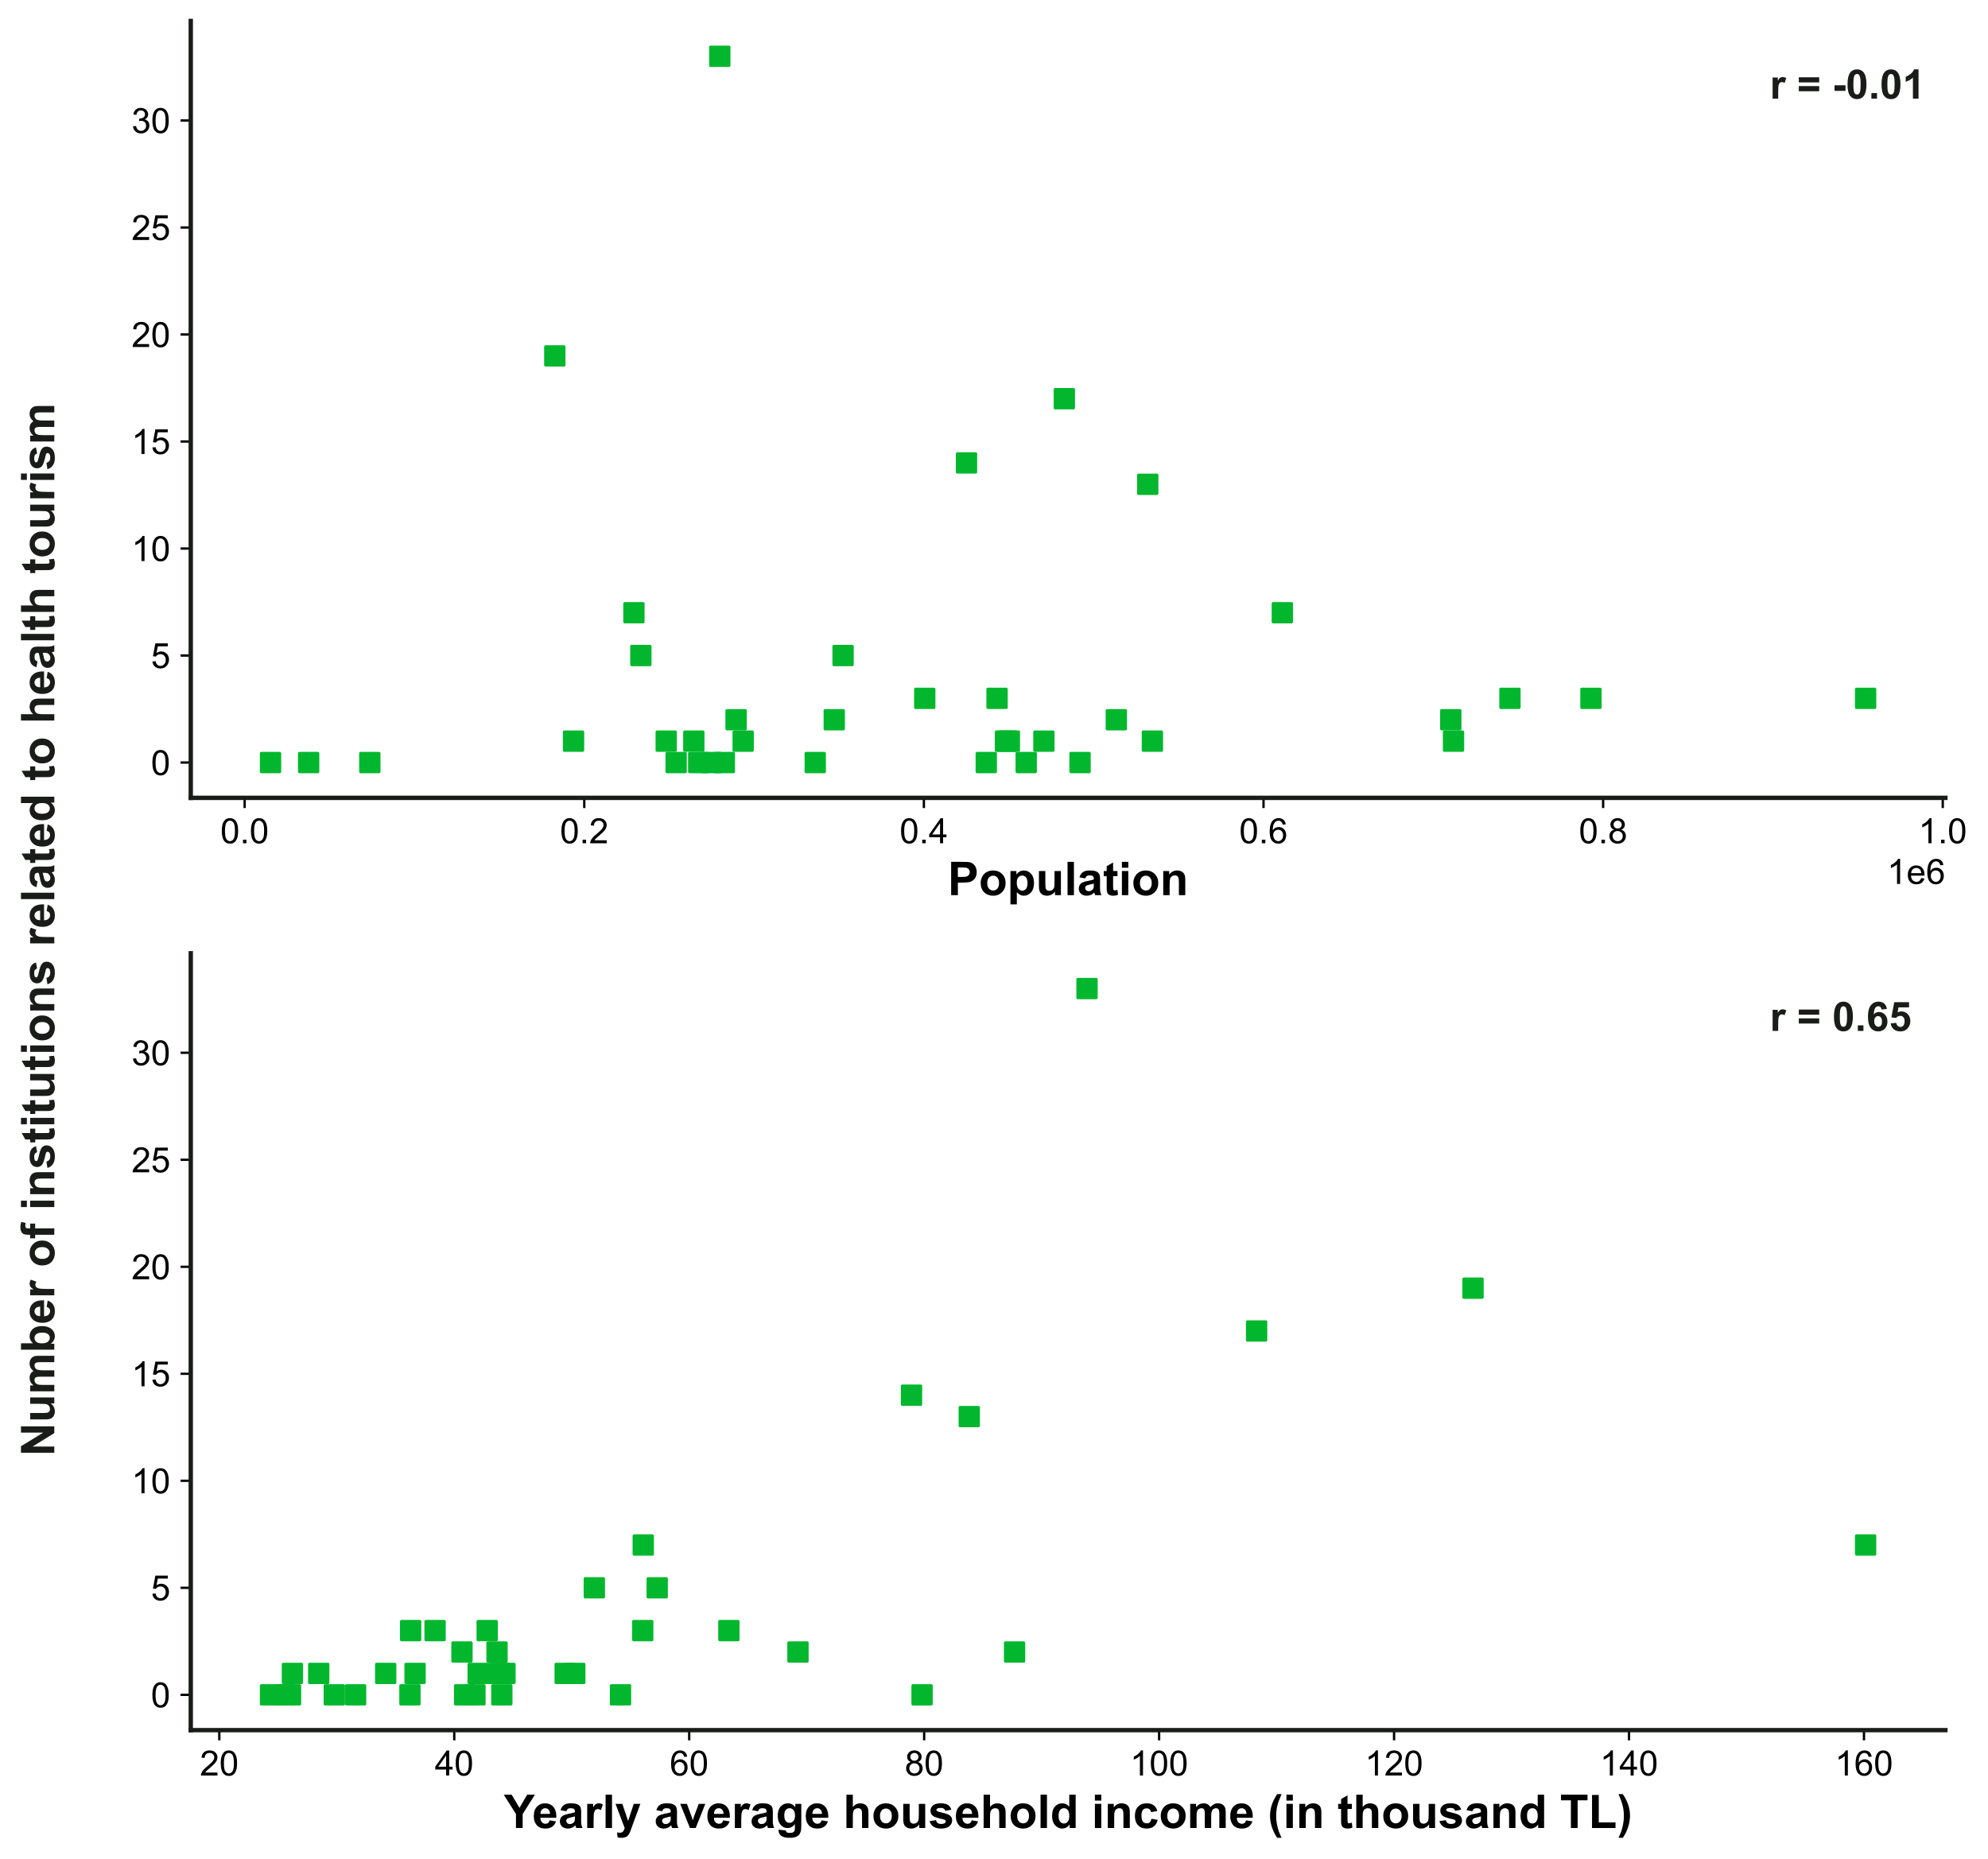 <?xml version="1.0" encoding="UTF-8" standalone="no"?>
<svg
   xmlns:dc="http://purl.org/dc/elements/1.1/"
   xmlns:cc="http://creativecommons.org/ns#"
   xmlns:rdf="http://www.w3.org/1999/02/22-rdf-syntax-ns#"
   xmlns:svg="http://www.w3.org/2000/svg"
   xmlns="http://www.w3.org/2000/svg"
   xmlns:xlink="http://www.w3.org/1999/xlink"
   xmlns:sodipodi="http://sodipodi.sourceforge.net/DTD/sodipodi-0.dtd"
   xmlns:inkscape="http://www.inkscape.org/namespaces/inkscape"
   inkscape:export-ydpi="300"
   inkscape:export-xdpi="300"
   inkscape:export-filename="F:\Documents\Study Documents\Extracurricular\Personal Projects\Data Analysis\Data Analysis_Istanbul Health Tourism\media\figures\processed\visualize_bivariate_analysis_htourism_center_count_at_district_level\scatterplot_eng.png"
   inkscape:version="1.0 (4035a4fb49, 2020-05-01)"
   sodipodi:docname="scatterplot_eng.svg"
   id="svg932"
   width="682.798pt"
   viewBox="0 0 682.798 638.477"
   version="1.1"
   height="638.477pt">
  <sodipodi:namedview
     inkscape:current-layer="figure_1"
     inkscape:window-maximized="1"
     inkscape:window-y="-11"
     inkscape:window-x="-11"
     inkscape:cy="419.40729"
     inkscape:cx="455.19885"
     inkscape:zoom="0.96087981"
     showgrid="false"
     id="namedview934"
     inkscape:window-height="986"
     inkscape:window-width="1920"
     inkscape:pageshadow="2"
     inkscape:pageopacity="0"
     guidetolerance="10"
     gridtolerance="10"
     objecttolerance="10"
     borderopacity="1"
     bordercolor="#666666"
     pagecolor="#ffffff" />
  <defs
     id="defs4">
    <style
       id="style2"
       type="text/css">
*{stroke-linecap:butt;stroke-linejoin:round;}
  </style>
  </defs>
  <g
     id="figure_1">
    <g
       id="patch_1">
      <path
         id="path6"
         style="fill:#ffffff;"
         d="M 0 638.477  L 682.798 638.477  L 682.798 0  L 0 0  z " />
    </g>
    <g
       id="axes_1">
      <g
         id="patch_2">
        <path
           id="path9"
           style="fill:#ffffff;"
           d="M 65.52 274.058  L 668.16 274.058  L 668.16 7.2  L 65.52 7.2  z " />
      </g>
      <g
         id="PathCollection_1">
        <defs
           id="defs13">
          <path
             style="stroke:#02b72e;"
             id="m8ccd9ed894"
             d="M -3.162 3.162  L 3.162 3.162  L 3.162 -3.162  L -3.162 -3.162  z " />
        </defs>
        <g
           id="g93"
           clip-path="url(#pe7998e055f)">
          <use
             id="use15"
             y="19.33"
             xlink:href="#m8ccd9ed894"
             x="247.224"
             style="fill:#02b72e;stroke:#02b72e;" />
          <use
             id="use17"
             y="261.928"
             xlink:href="#m8ccd9ed894"
             x="106.009"
             style="fill:#02b72e;stroke:#02b72e;" />
          <use
             id="use19"
             y="261.928"
             xlink:href="#m8ccd9ed894"
             x="92.913"
             style="fill:#02b72e;stroke:#02b72e;" />
          <use
             id="use21"
             y="261.928"
             xlink:href="#m8ccd9ed894"
             x="248.782"
             style="fill:#02b72e;stroke:#02b72e;" />
          <use
             id="use23"
             y="159.008"
             xlink:href="#m8ccd9ed894"
             x="331.954"
             style="fill:#02b72e;stroke:#02b72e;" />
          <use
             id="use25"
             y="261.928"
             xlink:href="#m8ccd9ed894"
             x="127.02"
             style="fill:#02b72e;stroke:#02b72e;" />
          <use
             id="use27"
             y="254.577"
             xlink:href="#m8ccd9ed894"
             x="345.828"
             style="fill:#02b72e;stroke:#02b72e;" />
          <use
             id="use29"
             y="261.928"
             xlink:href="#m8ccd9ed894"
             x="352.464"
             style="fill:#02b72e;stroke:#02b72e;" />
          <use
             id="use31"
             y="239.874"
             xlink:href="#m8ccd9ed894"
             x="518.607"
             style="fill:#02b72e;stroke:#02b72e;" />
          <use
             id="use33"
             y="210.468"
             xlink:href="#m8ccd9ed894"
             x="440.427"
             style="fill:#02b72e;stroke:#02b72e;" />
          <use
             id="use35"
             y="210.468"
             xlink:href="#m8ccd9ed894"
             x="217.725"
             style="fill:#02b72e;stroke:#02b72e;" />
          <use
             id="use37"
             y="261.928"
             xlink:href="#m8ccd9ed894"
             x="244.26"
             style="fill:#02b72e;stroke:#02b72e;" />
          <use
             id="use39"
             y="122.25"
             xlink:href="#m8ccd9ed894"
             x="190.552"
             style="fill:#02b72e;stroke:#02b72e;" />
          <use
             id="use41"
             y="254.577"
             xlink:href="#m8ccd9ed894"
             x="228.819"
             style="fill:#02b72e;stroke:#02b72e;" />
          <use
             id="use43"
             y="225.171"
             xlink:href="#m8ccd9ed894"
             x="289.564"
             style="fill:#02b72e;stroke:#02b72e;" />
          <use
             id="use45"
             y="225.171"
             xlink:href="#m8ccd9ed894"
             x="220.107"
             style="fill:#02b72e;stroke:#02b72e;" />
          <use
             id="use47"
             y="261.928"
             xlink:href="#m8ccd9ed894"
             x="232.227"
             style="fill:#02b72e;stroke:#02b72e;" />
          <use
             id="use49"
             y="254.577"
             xlink:href="#m8ccd9ed894"
             x="238.295"
             style="fill:#02b72e;stroke:#02b72e;" />
          <use
             id="use51"
             y="254.577"
             xlink:href="#m8ccd9ed894"
             x="346.681"
             style="fill:#02b72e;stroke:#02b72e;" />
          <use
             id="use53"
             y="239.874"
             xlink:href="#m8ccd9ed894"
             x="640.767"
             style="fill:#02b72e;stroke:#02b72e;" />
          <use
             id="use55"
             y="239.874"
             xlink:href="#m8ccd9ed894"
             x="317.617"
             style="fill:#02b72e;stroke:#02b72e;" />
          <use
             id="use57"
             y="239.874"
             xlink:href="#m8ccd9ed894"
             x="342.45"
             style="fill:#02b72e;stroke:#02b72e;" />
          <use
             id="use59"
             y="261.928"
             xlink:href="#m8ccd9ed894"
             x="370.954"
             style="fill:#02b72e;stroke:#02b72e;" />
          <use
             id="use61"
             y="247.225"
             xlink:href="#m8ccd9ed894"
             x="252.819"
             style="fill:#02b72e;stroke:#02b72e;" />
          <use
             id="use63"
             y="254.577"
             xlink:href="#m8ccd9ed894"
             x="345.328"
             style="fill:#02b72e;stroke:#02b72e;" />
          <use
             id="use65"
             y="136.953"
             xlink:href="#m8ccd9ed894"
             x="365.56"
             style="fill:#02b72e;stroke:#02b72e;" />
          <use
             id="use67"
             y="254.577"
             xlink:href="#m8ccd9ed894"
             x="358.539"
             style="fill:#02b72e;stroke:#02b72e;" />
          <use
             id="use69"
             y="239.874"
             xlink:href="#m8ccd9ed894"
             x="546.425"
             style="fill:#02b72e;stroke:#02b72e;" />
          <use
             id="use71"
             y="247.225"
             xlink:href="#m8ccd9ed894"
             x="383.408"
             style="fill:#02b72e;stroke:#02b72e;" />
          <use
             id="use73"
             y="247.225"
             xlink:href="#m8ccd9ed894"
             x="498.284"
             style="fill:#02b72e;stroke:#02b72e;" />
          <use
             id="use75"
             y="254.577"
             xlink:href="#m8ccd9ed894"
             x="499.225"
             style="fill:#02b72e;stroke:#02b72e;" />
          <use
             id="use77"
             y="254.577"
             xlink:href="#m8ccd9ed894"
             x="196.986"
             style="fill:#02b72e;stroke:#02b72e;" />
          <use
             id="use79"
             y="261.928"
             xlink:href="#m8ccd9ed894"
             x="338.742"
             style="fill:#02b72e;stroke:#02b72e;" />
          <use
             id="use81"
             y="247.225"
             xlink:href="#m8ccd9ed894"
             x="286.532"
             style="fill:#02b72e;stroke:#02b72e;" />
          <use
             id="use83"
             y="166.359"
             xlink:href="#m8ccd9ed894"
             x="394.203"
             style="fill:#02b72e;stroke:#02b72e;" />
          <use
             id="use85"
             y="261.928"
             xlink:href="#m8ccd9ed894"
             x="280.004"
             style="fill:#02b72e;stroke:#02b72e;" />
          <use
             id="use87"
             y="254.577"
             xlink:href="#m8ccd9ed894"
             x="395.801"
             style="fill:#02b72e;stroke:#02b72e;" />
          <use
             id="use89"
             y="261.928"
             xlink:href="#m8ccd9ed894"
             x="239.982"
             style="fill:#02b72e;stroke:#02b72e;" />
          <use
             id="use91"
             y="254.577"
             xlink:href="#m8ccd9ed894"
             x="255.247"
             style="fill:#02b72e;stroke:#02b72e;" />
        </g>
      </g>
      <g
         id="matplotlib.axis_1">
        <g
           id="xtick_1">
          <g
             id="line2d_1">
            <defs
               id="defs97">
              <path
                 style="stroke:#000000;stroke-width:0.8;"
                 id="m23c893f490"
                 d="M 0 0  L 0 3.5  " />
            </defs>
            <g
               id="g101">
              <use
                 id="use99"
                 y="274.058"
                 xlink:href="#m23c893f490"
                 x="84.025"
                 style="stroke:#000000;stroke-width:0.8;" />
            </g>
          </g>
          <g
             id="text_1">
            <!-- 0.0 -->
            <defs
               id="defs106">
              <path
                 id="ArialMT-48"
                 d="M 4.156 35.297  Q 4.156 48 6.766 55.734  Q 9.375 63.484 14.516 67.672  Q 19.672 71.875 27.484 71.875  Q 33.25 71.875 37.594 69.547  Q 41.938 67.234 44.766 62.859  Q 47.609 58.5 49.219 52.219  Q 50.828 45.953 50.828 35.297  Q 50.828 22.703 48.234 14.969  Q 45.656 7.234 40.5 3  Q 35.359 -1.219 27.484 -1.219  Q 17.141 -1.219 11.234 6.203  Q 4.156 15.141 4.156 35.297  z M 13.188 35.297  Q 13.188 17.672 17.312 11.828  Q 21.438 6 27.484 6  Q 33.547 6 37.672 11.859  Q 41.797 17.719 41.797 35.297  Q 41.797 52.984 37.672 58.781  Q 33.547 64.594 27.391 64.594  Q 21.344 64.594 17.719 59.469  Q 13.188 52.938 13.188 35.297  z " />
              <path
                 id="ArialMT-46"
                 d="M 9.078 0  L 9.078 10.016  L 19.094 10.016  L 19.094 0  z " />
            </defs>
            <g
               id="g114"
               transform="translate(75.685 289.648)scale(0.12 -0.12)">
              <use
                 id="use108"
                 xlink:href="#ArialMT-48" />
              <use
                 id="use110"
                 xlink:href="#ArialMT-46"
                 x="55.615" />
              <use
                 id="use112"
                 xlink:href="#ArialMT-48"
                 x="83.398" />
            </g>
          </g>
        </g>
        <g
           id="xtick_2">
          <g
             id="line2d_2">
            <g
               id="g120">
              <use
                 id="use118"
                 y="274.058"
                 xlink:href="#m23c893f490"
                 x="200.672"
                 style="stroke:#000000;stroke-width:0.8;" />
            </g>
          </g>
          <g
             id="text_2">
            <!-- 0.2 -->
            <defs
               id="defs124">
              <path
                 id="ArialMT-50"
                 d="M 50.344 8.453  L 50.344 0  L 3.031 0  Q 2.938 3.172 4.047 6.109  Q 5.859 10.938 9.828 15.625  Q 13.812 20.312 21.344 26.469  Q 33.016 36.031 37.109 41.625  Q 41.219 47.219 41.219 52.203  Q 41.219 57.422 37.469 61  Q 33.734 64.594 27.734 64.594  Q 21.391 64.594 17.578 60.781  Q 13.766 56.984 13.719 50.25  L 4.688 51.172  Q 5.609 61.281 11.656 66.578  Q 17.719 71.875 27.938 71.875  Q 38.234 71.875 44.234 66.156  Q 50.25 60.453 50.25 52  Q 50.25 47.703 48.484 43.547  Q 46.734 39.406 42.656 34.812  Q 38.578 30.219 29.109 22.219  Q 21.188 15.578 18.938 13.203  Q 16.703 10.844 15.234 8.453  z " />
            </defs>
            <g
               id="g132"
               transform="translate(192.332 289.648)scale(0.12 -0.12)">
              <use
                 id="use126"
                 xlink:href="#ArialMT-48" />
              <use
                 id="use128"
                 xlink:href="#ArialMT-46"
                 x="55.615" />
              <use
                 id="use130"
                 xlink:href="#ArialMT-50"
                 x="83.398" />
            </g>
          </g>
        </g>
        <g
           id="xtick_3">
          <g
             id="line2d_3">
            <g
               id="g138">
              <use
                 id="use136"
                 y="274.058"
                 xlink:href="#m23c893f490"
                 x="317.319"
                 style="stroke:#000000;stroke-width:0.8;" />
            </g>
          </g>
          <g
             id="text_3">
            <!-- 0.4 -->
            <defs
               id="defs142">
              <path
                 id="ArialMT-52"
                 d="M 32.328 0  L 32.328 17.141  L 1.266 17.141  L 1.266 25.203  L 33.938 71.578  L 41.109 71.578  L 41.109 25.203  L 50.781 25.203  L 50.781 17.141  L 41.109 17.141  L 41.109 0  z M 32.328 25.203  L 32.328 57.469  L 9.906 25.203  z " />
            </defs>
            <g
               id="g150"
               transform="translate(308.979 289.648)scale(0.12 -0.12)">
              <use
                 id="use144"
                 xlink:href="#ArialMT-48" />
              <use
                 id="use146"
                 xlink:href="#ArialMT-46"
                 x="55.615" />
              <use
                 id="use148"
                 xlink:href="#ArialMT-52"
                 x="83.398" />
            </g>
          </g>
        </g>
        <g
           id="xtick_4">
          <g
             id="line2d_4">
            <g
               id="g156">
              <use
                 id="use154"
                 y="274.058"
                 xlink:href="#m23c893f490"
                 x="433.965"
                 style="stroke:#000000;stroke-width:0.8;" />
            </g>
          </g>
          <g
             id="text_4">
            <!-- 0.6 -->
            <defs
               id="defs160">
              <path
                 id="ArialMT-54"
                 d="M 49.75 54.047  L 41.016 53.375  Q 39.844 58.547 37.703 60.891  Q 34.125 64.656 28.906 64.656  Q 24.703 64.656 21.531 62.312  Q 17.391 59.281 14.984 53.469  Q 12.594 47.656 12.5 36.922  Q 15.672 41.75 20.266 44.094  Q 24.859 46.438 29.891 46.438  Q 38.672 46.438 44.844 39.969  Q 51.031 33.5 51.031 23.25  Q 51.031 16.5 48.125 10.719  Q 45.219 4.938 40.141 1.859  Q 35.062 -1.219 28.609 -1.219  Q 17.625 -1.219 10.688 6.859  Q 3.766 14.938 3.766 33.5  Q 3.766 54.25 11.422 63.672  Q 18.109 71.875 29.438 71.875  Q 37.891 71.875 43.281 67.141  Q 48.688 62.406 49.75 54.047  z M 13.875 23.188  Q 13.875 18.656 15.797 14.5  Q 17.719 10.359 21.188 8.172  Q 24.656 6 28.469 6  Q 34.031 6 38.031 10.484  Q 42.047 14.984 42.047 22.703  Q 42.047 30.125 38.078 34.391  Q 34.125 38.672 28.125 38.672  Q 22.172 38.672 18.016 34.391  Q 13.875 30.125 13.875 23.188  z " />
            </defs>
            <g
               id="g168"
               transform="translate(425.625 289.648)scale(0.12 -0.12)">
              <use
                 id="use162"
                 xlink:href="#ArialMT-48" />
              <use
                 id="use164"
                 xlink:href="#ArialMT-46"
                 x="55.615" />
              <use
                 id="use166"
                 xlink:href="#ArialMT-54"
                 x="83.398" />
            </g>
          </g>
        </g>
        <g
           id="xtick_5">
          <g
             id="line2d_5">
            <g
               id="g174">
              <use
                 id="use172"
                 y="274.058"
                 xlink:href="#m23c893f490"
                 x="550.612"
                 style="stroke:#000000;stroke-width:0.8;" />
            </g>
          </g>
          <g
             id="text_5">
            <!-- 0.8 -->
            <defs
               id="defs178">
              <path
                 id="ArialMT-56"
                 d="M 17.672 38.812  Q 12.203 40.828 9.562 44.531  Q 6.938 48.25 6.938 53.422  Q 6.938 61.234 12.547 66.547  Q 18.172 71.875 27.484 71.875  Q 36.859 71.875 42.578 66.422  Q 48.297 60.984 48.297 53.172  Q 48.297 48.188 45.672 44.5  Q 43.062 40.828 37.75 38.812  Q 44.344 36.672 47.781 31.875  Q 51.219 27.094 51.219 20.453  Q 51.219 11.281 44.719 5.031  Q 38.234 -1.219 27.641 -1.219  Q 17.047 -1.219 10.547 5.047  Q 4.047 11.328 4.047 20.703  Q 4.047 27.688 7.594 32.391  Q 11.141 37.109 17.672 38.812  z M 15.922 53.719  Q 15.922 48.641 19.188 45.406  Q 22.469 42.188 27.688 42.188  Q 32.766 42.188 36.016 45.375  Q 39.266 48.578 39.266 53.219  Q 39.266 58.062 35.906 61.359  Q 32.562 64.656 27.594 64.656  Q 22.562 64.656 19.234 61.422  Q 15.922 58.203 15.922 53.719  z M 13.094 20.656  Q 13.094 16.891 14.875 13.375  Q 16.656 9.859 20.172 7.922  Q 23.688 6 27.734 6  Q 34.031 6 38.125 10.047  Q 42.234 14.109 42.234 20.359  Q 42.234 26.703 38.016 30.859  Q 33.797 35.016 27.438 35.016  Q 21.234 35.016 17.156 30.906  Q 13.094 26.812 13.094 20.656  z " />
            </defs>
            <g
               id="g186"
               transform="translate(542.272 289.648)scale(0.12 -0.12)">
              <use
                 id="use180"
                 xlink:href="#ArialMT-48" />
              <use
                 id="use182"
                 xlink:href="#ArialMT-46"
                 x="55.615" />
              <use
                 id="use184"
                 xlink:href="#ArialMT-56"
                 x="83.398" />
            </g>
          </g>
        </g>
        <g
           id="xtick_6">
          <g
             id="line2d_6">
            <g
               id="g192">
              <use
                 id="use190"
                 y="274.058"
                 xlink:href="#m23c893f490"
                 x="667.258"
                 style="stroke:#000000;stroke-width:0.8;" />
            </g>
          </g>
          <g
             id="text_6">
            <!-- 1.0 -->
            <defs
               id="defs196">
              <path
                 id="ArialMT-49"
                 d="M 37.25 0  L 28.469 0  L 28.469 56  Q 25.297 52.984 20.141 49.953  Q 14.984 46.922 10.891 45.406  L 10.891 53.906  Q 18.266 57.375 23.781 62.297  Q 29.297 67.234 31.594 71.875  L 37.25 71.875  z " />
            </defs>
            <g
               id="g204"
               transform="translate(658.918 289.648)scale(0.12 -0.12)">
              <use
                 id="use198"
                 xlink:href="#ArialMT-49" />
              <use
                 id="use200"
                 xlink:href="#ArialMT-46"
                 x="55.615" />
              <use
                 id="use202"
                 xlink:href="#ArialMT-48"
                 x="83.398" />
            </g>
          </g>
        </g>
        <g
           id="text_7">
          <!-- Population -->
          <defs
             id="defs217">
            <path
               id="Arial-BoldMT-80"
               d="M 7.281 0  L 7.281 71.578  L 30.469 71.578  Q 43.656 71.578 47.656 70.516  Q 53.812 68.891 57.953 63.5  Q 62.109 58.109 62.109 49.562  Q 62.109 42.969 59.719 38.469  Q 57.328 33.984 53.641 31.422  Q 49.953 28.859 46.141 28.031  Q 40.969 27 31.156 27  L 21.734 27  L 21.734 0  z M 21.734 59.469  L 21.734 39.156  L 29.641 39.156  Q 38.188 39.156 41.062 40.281  Q 43.953 41.406 45.578 43.797  Q 47.219 46.188 47.219 49.359  Q 47.219 53.266 44.922 55.797  Q 42.625 58.344 39.109 58.984  Q 36.531 59.469 28.719 59.469  z " />
            <path
               id="Arial-BoldMT-111"
               d="M 4 26.656  Q 4 33.5 7.375 39.891  Q 10.75 46.297 16.922 49.656  Q 23.094 53.031 30.719 53.031  Q 42.484 53.031 50 45.391  Q 57.516 37.75 57.516 26.078  Q 57.516 14.312 49.922 6.562  Q 42.328 -1.172 30.812 -1.172  Q 23.688 -1.172 17.219 2.047  Q 10.75 5.281 7.375 11.5  Q 4 17.719 4 26.656  z M 18.062 25.922  Q 18.062 18.219 21.719 14.109  Q 25.391 10.016 30.766 10.016  Q 36.141 10.016 39.766 14.109  Q 43.406 18.219 43.406 26.031  Q 43.406 33.641 39.766 37.734  Q 36.141 41.844 30.766 41.844  Q 25.391 41.844 21.719 37.734  Q 18.062 33.641 18.062 25.922  z " />
            <path
               id="Arial-BoldMT-112"
               d="M 6.781 51.859  L 19.578 51.859  L 19.578 44.234  Q 22.078 48.141 26.312 50.578  Q 30.562 53.031 35.75 53.031  Q 44.781 53.031 51.078 45.953  Q 57.375 38.875 57.375 26.219  Q 57.375 13.234 51.016 6.031  Q 44.672 -1.172 35.641 -1.172  Q 31.344 -1.172 27.844 0.531  Q 24.359 2.25 20.516 6.391  L 20.516 -19.734  L 6.781 -19.734  z M 20.359 26.812  Q 20.359 18.062 23.828 13.891  Q 27.297 9.719 32.281 9.719  Q 37.062 9.719 40.234 13.547  Q 43.406 17.391 43.406 26.125  Q 43.406 34.281 40.125 38.234  Q 36.859 42.188 32.031 42.188  Q 27 42.188 23.672 38.297  Q 20.359 34.422 20.359 26.812  z " />
            <path
               id="Arial-BoldMT-117"
               d="M 41.312 0  L 41.312 7.766  Q 38.484 3.609 33.859 1.219  Q 29.25 -1.172 24.125 -1.172  Q 18.891 -1.172 14.734 1.125  Q 10.594 3.422 8.734 7.562  Q 6.891 11.719 6.891 19.047  L 6.891 51.859  L 20.609 51.859  L 20.609 28.031  Q 20.609 17.094 21.359 14.625  Q 22.125 12.156 24.125 10.719  Q 26.125 9.281 29.203 9.281  Q 32.719 9.281 35.5 11.203  Q 38.281 13.141 39.297 15.984  Q 40.328 18.844 40.328 29.984  L 40.328 51.859  L 54.047 51.859  L 54.047 0  z " />
            <path
               id="Arial-BoldMT-108"
               d="M 7.172 0  L 7.172 71.578  L 20.906 71.578  L 20.906 0  z " />
            <path
               id="Arial-BoldMT-97"
               d="M 17.438 36.031  L 4.984 38.281  Q 7.078 45.797 12.203 49.406  Q 17.328 53.031 27.438 53.031  Q 36.625 53.031 41.109 50.859  Q 45.609 48.688 47.438 45.344  Q 49.266 42 49.266 33.062  L 49.125 17.047  Q 49.125 10.203 49.781 6.953  Q 50.438 3.719 52.25 0  L 38.672 0  Q 38.141 1.375 37.359 4.047  Q 37.016 5.281 36.859 5.672  Q 33.344 2.25 29.344 0.531  Q 25.344 -1.172 20.797 -1.172  Q 12.797 -1.172 8.172 3.172  Q 3.562 7.516 3.562 14.156  Q 3.562 18.562 5.656 22  Q 7.766 25.438 11.547 27.266  Q 15.328 29.109 22.469 30.469  Q 32.078 32.281 35.797 33.844  L 35.797 35.203  Q 35.797 39.156 33.844 40.844  Q 31.891 42.531 26.469 42.531  Q 22.797 42.531 20.75 41.094  Q 18.703 39.656 17.438 36.031  z M 35.797 24.906  Q 33.156 24.031 27.438 22.797  Q 21.734 21.578 19.969 20.406  Q 17.281 18.5 17.281 15.578  Q 17.281 12.703 19.422 10.594  Q 21.578 8.5 24.906 8.5  Q 28.609 8.5 31.984 10.938  Q 34.469 12.797 35.25 15.484  Q 35.797 17.234 35.797 22.172  z " />
            <path
               id="Arial-BoldMT-116"
               d="M 30.953 51.859  L 30.953 40.922  L 21.578 40.922  L 21.578 20.016  Q 21.578 13.672 21.844 12.625  Q 22.125 11.578 23.078 10.891  Q 24.031 10.203 25.391 10.203  Q 27.297 10.203 30.906 11.531  L 32.078 0.875  Q 27.297 -1.172 21.234 -1.172  Q 17.531 -1.172 14.547 0.062  Q 11.578 1.312 10.188 3.297  Q 8.797 5.281 8.25 8.641  Q 7.812 11.031 7.812 18.312  L 7.812 40.922  L 1.516 40.922  L 1.516 51.859  L 7.812 51.859  L 7.812 62.156  L 21.578 70.172  L 21.578 51.859  z " />
            <path
               id="Arial-BoldMT-105"
               d="M 7.172 58.891  L 7.172 71.578  L 20.906 71.578  L 20.906 58.891  z M 7.172 0  L 7.172 51.859  L 20.906 51.859  L 20.906 0  z " />
            <path
               id="Arial-BoldMT-110"
               d="M 54.344 0  L 40.625 0  L 40.625 26.469  Q 40.625 34.859 39.75 37.328  Q 38.875 39.797 36.891 41.156  Q 34.906 42.531 32.125 42.531  Q 28.562 42.531 25.734 40.578  Q 22.906 38.625 21.844 35.391  Q 20.797 32.172 20.797 23.484  L 20.797 0  L 7.078 0  L 7.078 51.859  L 19.828 51.859  L 19.828 44.234  Q 26.609 53.031 36.922 53.031  Q 41.453 53.031 45.203 51.391  Q 48.969 49.75 50.891 47.203  Q 52.828 44.672 53.578 41.453  Q 54.344 38.234 54.344 32.234  z " />
          </defs>
          <g
             id="g239"
             transform="translate(325.515 307.485)scale(0.16 -0.16)">
            <use
               id="use219"
               xlink:href="#Arial-BoldMT-80" />
            <use
               id="use221"
               xlink:href="#Arial-BoldMT-111"
               x="66.699" />
            <use
               id="use223"
               xlink:href="#Arial-BoldMT-112"
               x="127.783" />
            <use
               id="use225"
               xlink:href="#Arial-BoldMT-117"
               x="188.867" />
            <use
               id="use227"
               xlink:href="#Arial-BoldMT-108"
               x="249.951" />
            <use
               id="use229"
               xlink:href="#Arial-BoldMT-97"
               x="277.734" />
            <use
               id="use231"
               xlink:href="#Arial-BoldMT-116"
               x="333.35" />
            <use
               id="use233"
               xlink:href="#Arial-BoldMT-105"
               x="366.65" />
            <use
               id="use235"
               xlink:href="#Arial-BoldMT-111"
               x="394.434" />
            <use
               id="use237"
               xlink:href="#Arial-BoldMT-110"
               x="455.518" />
          </g>
        </g>
        <g
           id="text_8">
          <!-- 1e6 -->
          <defs
             id="defs243">
            <path
               id="ArialMT-101"
               d="M 42.094 16.703  L 51.172 15.578  Q 49.031 7.625 43.219 3.219  Q 37.406 -1.172 28.375 -1.172  Q 17 -1.172 10.328 5.828  Q 3.656 12.844 3.656 25.484  Q 3.656 38.578 10.391 45.797  Q 17.141 53.031 27.875 53.031  Q 38.281 53.031 44.875 45.953  Q 51.469 38.875 51.469 26.031  Q 51.469 25.25 51.422 23.688  L 12.75 23.688  Q 13.234 15.141 17.578 10.594  Q 21.922 6.062 28.422 6.062  Q 33.25 6.062 36.672 8.594  Q 40.094 11.141 42.094 16.703  z M 13.234 30.906  L 42.188 30.906  Q 41.609 37.453 38.875 40.719  Q 34.672 45.797 27.984 45.797  Q 21.922 45.797 17.797 41.75  Q 13.672 37.703 13.234 30.906  z " />
          </defs>
          <g
             id="g251"
             transform="translate(648.141 303.622)scale(0.12 -0.12)">
            <use
               id="use245"
               xlink:href="#ArialMT-49" />
            <use
               id="use247"
               xlink:href="#ArialMT-101"
               x="55.615" />
            <use
               id="use249"
               xlink:href="#ArialMT-54"
               x="111.23" />
          </g>
        </g>
      </g>
      <g
         id="matplotlib.axis_2">
        <g
           id="ytick_1">
          <g
             id="line2d_7">
            <defs
               id="defs256">
              <path
                 style="stroke:#000000;stroke-width:0.8;"
                 id="me2d3e6d5b6"
                 d="M 0 0  L -3.5 0  " />
            </defs>
            <g
               id="g260">
              <use
                 id="use258"
                 y="261.928"
                 xlink:href="#me2d3e6d5b6"
                 x="65.52"
                 style="stroke:#000000;stroke-width:0.8;" />
            </g>
          </g>
          <g
             id="text_9">
            <!-- 0 -->
            <g
               id="g265"
               transform="translate(51.847 266.223)scale(0.12 -0.12)">
              <use
                 id="use263"
                 xlink:href="#ArialMT-48" />
            </g>
          </g>
        </g>
        <g
           id="ytick_2">
          <g
             id="line2d_8">
            <g
               id="g271">
              <use
                 id="use269"
                 y="225.171"
                 xlink:href="#me2d3e6d5b6"
                 x="65.52"
                 style="stroke:#000000;stroke-width:0.8;" />
            </g>
          </g>
          <g
             id="text_10">
            <!-- 5 -->
            <defs
               id="defs275">
              <path
                 id="ArialMT-53"
                 d="M 4.156 18.75  L 13.375 19.531  Q 14.406 12.797 18.141 9.391  Q 21.875 6 27.156 6  Q 33.5 6 37.891 10.781  Q 42.281 15.578 42.281 23.484  Q 42.281 31 38.062 35.344  Q 33.844 39.703 27 39.703  Q 22.75 39.703 19.328 37.766  Q 15.922 35.844 13.969 32.766  L 5.719 33.844  L 12.641 70.609  L 48.25 70.609  L 48.25 62.203  L 19.672 62.203  L 15.828 42.969  Q 22.266 47.469 29.344 47.469  Q 38.719 47.469 45.156 40.969  Q 51.609 34.469 51.609 24.266  Q 51.609 14.547 45.953 7.469  Q 39.062 -1.219 27.156 -1.219  Q 17.391 -1.219 11.203 4.25  Q 5.031 9.719 4.156 18.75  z " />
            </defs>
            <g
               id="g279"
               transform="translate(51.847 229.466)scale(0.12 -0.12)">
              <use
                 id="use277"
                 xlink:href="#ArialMT-53" />
            </g>
          </g>
        </g>
        <g
           id="ytick_3">
          <g
             id="line2d_9">
            <g
               id="g285">
              <use
                 id="use283"
                 y="188.414"
                 xlink:href="#me2d3e6d5b6"
                 x="65.52"
                 style="stroke:#000000;stroke-width:0.8;" />
            </g>
          </g>
          <g
             id="text_11">
            <!-- 10 -->
            <g
               id="g292"
               transform="translate(45.174 192.708)scale(0.12 -0.12)">
              <use
                 id="use288"
                 xlink:href="#ArialMT-49" />
              <use
                 id="use290"
                 xlink:href="#ArialMT-48"
                 x="55.615" />
            </g>
          </g>
        </g>
        <g
           id="ytick_4">
          <g
             id="line2d_10">
            <g
               id="g298">
              <use
                 id="use296"
                 y="151.656"
                 xlink:href="#me2d3e6d5b6"
                 x="65.52"
                 style="stroke:#000000;stroke-width:0.8;" />
            </g>
          </g>
          <g
             id="text_12">
            <!-- 15 -->
            <g
               id="g305"
               transform="translate(45.174 155.951)scale(0.12 -0.12)">
              <use
                 id="use301"
                 xlink:href="#ArialMT-49" />
              <use
                 id="use303"
                 xlink:href="#ArialMT-53"
                 x="55.615" />
            </g>
          </g>
        </g>
        <g
           id="ytick_5">
          <g
             id="line2d_11">
            <g
               id="g311">
              <use
                 id="use309"
                 y="114.899"
                 xlink:href="#me2d3e6d5b6"
                 x="65.52"
                 style="stroke:#000000;stroke-width:0.8;" />
            </g>
          </g>
          <g
             id="text_13">
            <!-- 20 -->
            <g
               id="g318"
               transform="translate(45.174 119.194)scale(0.12 -0.12)">
              <use
                 id="use314"
                 xlink:href="#ArialMT-50" />
              <use
                 id="use316"
                 xlink:href="#ArialMT-48"
                 x="55.615" />
            </g>
          </g>
        </g>
        <g
           id="ytick_6">
          <g
             id="line2d_12">
            <g
               id="g324">
              <use
                 id="use322"
                 y="78.142"
                 xlink:href="#me2d3e6d5b6"
                 x="65.52"
                 style="stroke:#000000;stroke-width:0.8;" />
            </g>
          </g>
          <g
             id="text_14">
            <!-- 25 -->
            <g
               id="g331"
               transform="translate(45.174 82.436)scale(0.12 -0.12)">
              <use
                 id="use327"
                 xlink:href="#ArialMT-50" />
              <use
                 id="use329"
                 xlink:href="#ArialMT-53"
                 x="55.615" />
            </g>
          </g>
        </g>
        <g
           id="ytick_7">
          <g
             id="line2d_13">
            <g
               id="g337">
              <use
                 id="use335"
                 y="41.384"
                 xlink:href="#me2d3e6d5b6"
                 x="65.52"
                 style="stroke:#000000;stroke-width:0.8;" />
            </g>
          </g>
          <g
             id="text_15">
            <!-- 30 -->
            <defs
               id="defs341">
              <path
                 id="ArialMT-51"
                 d="M 4.203 18.891  L 12.984 20.062  Q 14.5 12.594 18.141 9.297  Q 21.781 6 27 6  Q 33.203 6 37.469 10.297  Q 41.75 14.594 41.75 20.953  Q 41.75 27 37.797 30.922  Q 33.844 34.859 27.734 34.859  Q 25.25 34.859 21.531 33.891  L 22.516 41.609  Q 23.391 41.5 23.922 41.5  Q 29.547 41.5 34.031 44.422  Q 38.531 47.359 38.531 53.469  Q 38.531 58.297 35.25 61.469  Q 31.984 64.656 26.812 64.656  Q 21.688 64.656 18.266 61.422  Q 14.844 58.203 13.875 51.766  L 5.078 53.328  Q 6.688 62.156 12.391 67.016  Q 18.109 71.875 26.609 71.875  Q 32.469 71.875 37.391 69.359  Q 42.328 66.844 44.938 62.5  Q 47.562 58.156 47.562 53.266  Q 47.562 48.641 45.062 44.828  Q 42.578 41.016 37.703 38.766  Q 44.047 37.312 47.562 32.688  Q 51.078 28.078 51.078 21.141  Q 51.078 11.766 44.234 5.25  Q 37.406 -1.266 26.953 -1.266  Q 17.531 -1.266 11.297 4.344  Q 5.078 9.969 4.203 18.891  z " />
            </defs>
            <g
               id="g347"
               transform="translate(45.174 45.679)scale(0.12 -0.12)">
              <use
                 id="use343"
                 xlink:href="#ArialMT-51" />
              <use
                 id="use345"
                 xlink:href="#ArialMT-48"
                 x="55.615" />
            </g>
          </g>
        </g>
      </g>
      <g
         id="patch_3">
        <path
           id="path352"
           style="fill:none;stroke:#1a1c1a;stroke-linecap:square;stroke-linejoin:miter;stroke-width:1.5;"
           d="M 65.52 274.058  L 65.52 7.2  " />
      </g>
      <g
         id="patch_4">
        <path
           id="path355"
           style="fill:none;stroke:#1a1c1a;stroke-linecap:square;stroke-linejoin:miter;stroke-width:1.5;"
           d="M 65.52 274.058  L 668.16 274.058  " />
      </g>
      <g
         id="text_16">
        <!-- r = -0.01 -->
        <defs
           id="defs365">
          <path
             id="Arial-BoldMT-114"
             d="M 20.312 0  L 6.594 0  L 6.594 51.859  L 19.344 51.859  L 19.344 44.484  Q 22.609 49.703 25.219 51.359  Q 27.828 53.031 31.156 53.031  Q 35.844 53.031 40.188 50.438  L 35.938 38.484  Q 32.469 40.719 29.5 40.719  Q 26.609 40.719 24.609 39.125  Q 22.609 37.547 21.453 33.391  Q 20.312 29.25 20.312 16.016  z " />
          <path
             id="Arial-BoldMT-32" />
          <path
             id="Arial-BoldMT-61"
             d="M 4.156 39.844  L 4.156 52.438  L 54.203 52.438  L 54.203 39.844  z M 4.156 18.172  L 4.156 30.812  L 54.203 30.812  L 54.203 18.172  z " />
          <path
             id="Arial-BoldMT-45"
             d="M 5.609 19.094  L 5.609 32.812  L 32.562 32.812  L 32.562 19.094  z " />
          <path
             id="Arial-BoldMT-48"
             d="M 27.438 71.875  Q 37.844 71.875 43.703 64.453  Q 50.688 55.672 50.688 35.297  Q 50.688 14.984 43.656 6.109  Q 37.844 -1.219 27.438 -1.219  Q 17 -1.219 10.594 6.812  Q 4.203 14.844 4.203 35.453  Q 4.203 55.672 11.234 64.547  Q 17.047 71.875 27.438 71.875  z M 27.438 60.5  Q 24.953 60.5 23 58.906  Q 21.047 57.328 19.969 53.219  Q 18.562 47.906 18.562 35.297  Q 18.562 22.703 19.828 17.984  Q 21.094 13.281 23.016 11.719  Q 24.953 10.156 27.438 10.156  Q 29.938 10.156 31.891 11.734  Q 33.844 13.328 34.906 17.438  Q 36.328 22.703 36.328 35.297  Q 36.328 47.906 35.062 52.609  Q 33.797 57.328 31.859 58.906  Q 29.938 60.5 27.438 60.5  z " />
          <path
             id="Arial-BoldMT-46"
             d="M 7.172 0  L 7.172 13.719  L 20.906 13.719  L 20.906 0  z " />
          <path
             id="Arial-BoldMT-49"
             d="M 39.359 0  L 25.641 0  L 25.641 51.703  Q 18.109 44.672 7.906 41.312  L 7.906 53.766  Q 13.281 55.516 19.578 60.422  Q 25.875 65.328 28.219 71.875  L 39.359 71.875  z " />
        </defs>
        <g
           id="g385"
           transform="translate(607.896 33.886)scale(0.14 -0.14)"
           style="fill:#1a1c1a;">
          <use
             id="use367"
             xlink:href="#Arial-BoldMT-114" />
          <use
             id="use369"
             xlink:href="#Arial-BoldMT-32"
             x="38.916" />
          <use
             id="use371"
             xlink:href="#Arial-BoldMT-61"
             x="66.699" />
          <use
             id="use373"
             xlink:href="#Arial-BoldMT-32"
             x="125.098" />
          <use
             id="use375"
             xlink:href="#Arial-BoldMT-45"
             x="152.881" />
          <use
             id="use377"
             xlink:href="#Arial-BoldMT-48"
             x="186.182" />
          <use
             id="use379"
             xlink:href="#Arial-BoldMT-46"
             x="241.797" />
          <use
             id="use381"
             xlink:href="#Arial-BoldMT-48"
             x="269.58" />
          <use
             id="use383"
             xlink:href="#Arial-BoldMT-49"
             x="325.195" />
        </g>
      </g>
    </g>
    <g
       id="axes_2">
      <g
         id="patch_5">
        <path
           id="path389"
           style="fill:#ffffff;"
           d="M 65.52 594.288  L 668.16 594.288  L 668.16 327.43  L 65.52 327.43  z " />
      </g>
      <g
         id="PathCollection_2">
        <g
           id="g470"
           clip-path="url(#pda51253f7f)">
          <use
             id="use392"
             y="339.56"
             xlink:href="#m8ccd9ed894"
             x="373.352"
             style="fill:#02b72e;stroke:#02b72e;" />
          <use
             id="use394"
             y="582.158"
             xlink:href="#m8ccd9ed894"
             x="114.818"
             style="fill:#02b72e;stroke:#02b72e;" />
          <use
             id="use396"
             y="582.158"
             xlink:href="#m8ccd9ed894"
             x="316.691"
             style="fill:#02b72e;stroke:#02b72e;" />
          <use
             id="use398"
             y="582.158"
             xlink:href="#m8ccd9ed894"
             x="92.913"
             style="fill:#02b72e;stroke:#02b72e;" />
          <use
             id="use400"
             y="479.238"
             xlink:href="#m8ccd9ed894"
             x="313.071"
             style="fill:#02b72e;stroke:#02b72e;" />
          <use
             id="use402"
             y="582.158"
             xlink:href="#m8ccd9ed894"
             x="97.658"
             style="fill:#02b72e;stroke:#02b72e;" />
          <use
             id="use404"
             y="574.807"
             xlink:href="#m8ccd9ed894"
             x="171.907"
             style="fill:#02b72e;stroke:#02b72e;" />
          <use
             id="use406"
             y="582.158"
             xlink:href="#m8ccd9ed894"
             x="213.12"
             style="fill:#02b72e;stroke:#02b72e;" />
          <use
             id="use408"
             y="560.104"
             xlink:href="#m8ccd9ed894"
             x="149.429"
             style="fill:#02b72e;stroke:#02b72e;" />
          <use
             id="use410"
             y="530.698"
             xlink:href="#m8ccd9ed894"
             x="220.931"
             style="fill:#02b72e;stroke:#02b72e;" />
          <use
             id="use412"
             y="530.698"
             xlink:href="#m8ccd9ed894"
             x="640.767"
             style="fill:#02b72e;stroke:#02b72e;" />
          <use
             id="use414"
             y="582.158"
             xlink:href="#m8ccd9ed894"
             x="163.128"
             style="fill:#02b72e;stroke:#02b72e;" />
          <use
             id="use416"
             y="442.48"
             xlink:href="#m8ccd9ed894"
             x="505.922"
             style="fill:#02b72e;stroke:#02b72e;" />
          <use
             id="use418"
             y="574.807"
             xlink:href="#m8ccd9ed894"
             x="173.433"
             style="fill:#02b72e;stroke:#02b72e;" />
          <use
             id="use420"
             y="545.401"
             xlink:href="#m8ccd9ed894"
             x="204.13"
             style="fill:#02b72e;stroke:#02b72e;" />
          <use
             id="use422"
             y="545.401"
             xlink:href="#m8ccd9ed894"
             x="225.72"
             style="fill:#02b72e;stroke:#02b72e;" />
          <use
             id="use424"
             y="582.158"
             xlink:href="#m8ccd9ed894"
             x="172.355"
             style="fill:#02b72e;stroke:#02b72e;" />
          <use
             id="use426"
             y="574.807"
             xlink:href="#m8ccd9ed894"
             x="164.221"
             style="fill:#02b72e;stroke:#02b72e;" />
          <use
             id="use428"
             y="574.807"
             xlink:href="#m8ccd9ed894"
             x="132.471"
             style="fill:#02b72e;stroke:#02b72e;" />
          <use
             id="use430"
             y="560.104"
             xlink:href="#m8ccd9ed894"
             x="141.041"
             style="fill:#02b72e;stroke:#02b72e;" />
          <use
             id="use432"
             y="560.104"
             xlink:href="#m8ccd9ed894"
             x="220.754"
             style="fill:#02b72e;stroke:#02b72e;" />
          <use
             id="use434"
             y="560.104"
             xlink:href="#m8ccd9ed894"
             x="250.345"
             style="fill:#02b72e;stroke:#02b72e;" />
          <use
             id="use436"
             y="582.158"
             xlink:href="#m8ccd9ed894"
             x="140.799"
             style="fill:#02b72e;stroke:#02b72e;" />
          <use
             id="use438"
             y="567.455"
             xlink:href="#m8ccd9ed894"
             x="158.665"
             style="fill:#02b72e;stroke:#02b72e;" />
          <use
             id="use440"
             y="574.807"
             xlink:href="#m8ccd9ed894"
             x="197.416"
             style="fill:#02b72e;stroke:#02b72e;" />
          <use
             id="use442"
             y="457.183"
             xlink:href="#m8ccd9ed894"
             x="431.6"
             style="fill:#02b72e;stroke:#02b72e;" />
          <use
             id="use444"
             y="574.807"
             xlink:href="#m8ccd9ed894"
             x="194.119"
             style="fill:#02b72e;stroke:#02b72e;" />
          <use
             id="use446"
             y="560.104"
             xlink:href="#m8ccd9ed894"
             x="167.332"
             style="fill:#02b72e;stroke:#02b72e;" />
          <use
             id="use448"
             y="567.455"
             xlink:href="#m8ccd9ed894"
             x="274.074"
             style="fill:#02b72e;stroke:#02b72e;" />
          <use
             id="use450"
             y="567.455"
             xlink:href="#m8ccd9ed894"
             x="170.709"
             style="fill:#02b72e;stroke:#02b72e;" />
          <use
             id="use452"
             y="574.807"
             xlink:href="#m8ccd9ed894"
             x="142.558"
             style="fill:#02b72e;stroke:#02b72e;" />
          <use
             id="use454"
             y="574.807"
             xlink:href="#m8ccd9ed894"
             x="109.472"
             style="fill:#02b72e;stroke:#02b72e;" />
          <use
             id="use456"
             y="582.158"
             xlink:href="#m8ccd9ed894"
             x="122.133"
             style="fill:#02b72e;stroke:#02b72e;" />
          <use
             id="use458"
             y="567.455"
             xlink:href="#m8ccd9ed894"
             x="348.465"
             style="fill:#02b72e;stroke:#02b72e;" />
          <use
             id="use460"
             y="486.589"
             xlink:href="#m8ccd9ed894"
             x="332.903"
             style="fill:#02b72e;stroke:#02b72e;" />
          <use
             id="use462"
             y="582.158"
             xlink:href="#m8ccd9ed894"
             x="99.788"
             style="fill:#02b72e;stroke:#02b72e;" />
          <use
             id="use464"
             y="574.807"
             xlink:href="#m8ccd9ed894"
             x="100.434"
             style="fill:#02b72e;stroke:#02b72e;" />
          <use
             id="use466"
             y="582.158"
             xlink:href="#m8ccd9ed894"
             x="159.585"
             style="fill:#02b72e;stroke:#02b72e;" />
          <use
             id="use468"
             y="574.807"
             xlink:href="#m8ccd9ed894"
             x="171.076"
             style="fill:#02b72e;stroke:#02b72e;" />
        </g>
      </g>
      <g
         id="matplotlib.axis_3">
        <g
           id="xtick_7">
          <g
             id="line2d_14">
            <g
               id="g475">
              <use
                 id="use473"
                 y="594.288"
                 xlink:href="#m23c893f490"
                 x="75.321"
                 style="stroke:#000000;stroke-width:0.8;" />
            </g>
          </g>
          <g
             id="text_17">
            <!-- 20 -->
            <g
               id="g482"
               transform="translate(68.648 609.877)scale(0.12 -0.12)">
              <use
                 id="use478"
                 xlink:href="#ArialMT-50" />
              <use
                 id="use480"
                 xlink:href="#ArialMT-48"
                 x="55.615" />
            </g>
          </g>
        </g>
        <g
           id="xtick_8">
          <g
             id="line2d_15">
            <g
               id="g488">
              <use
                 id="use486"
                 y="594.288"
                 xlink:href="#m23c893f490"
                 x="156.018"
                 style="stroke:#000000;stroke-width:0.8;" />
            </g>
          </g>
          <g
             id="text_18">
            <!-- 40 -->
            <g
               id="g495"
               transform="translate(149.345 609.877)scale(0.12 -0.12)">
              <use
                 id="use491"
                 xlink:href="#ArialMT-52" />
              <use
                 id="use493"
                 xlink:href="#ArialMT-48"
                 x="55.615" />
            </g>
          </g>
        </g>
        <g
           id="xtick_9">
          <g
             id="line2d_16">
            <g
               id="g501">
              <use
                 id="use499"
                 y="594.288"
                 xlink:href="#m23c893f490"
                 x="236.715"
                 style="stroke:#000000;stroke-width:0.8;" />
            </g>
          </g>
          <g
             id="text_19">
            <!-- 60 -->
            <g
               id="g508"
               transform="translate(230.042 609.877)scale(0.12 -0.12)">
              <use
                 id="use504"
                 xlink:href="#ArialMT-54" />
              <use
                 id="use506"
                 xlink:href="#ArialMT-48"
                 x="55.615" />
            </g>
          </g>
        </g>
        <g
           id="xtick_10">
          <g
             id="line2d_17">
            <g
               id="g514">
              <use
                 id="use512"
                 y="594.288"
                 xlink:href="#m23c893f490"
                 x="317.413"
                 style="stroke:#000000;stroke-width:0.8;" />
            </g>
          </g>
          <g
             id="text_20">
            <!-- 80 -->
            <g
               id="g521"
               transform="translate(310.74 609.877)scale(0.12 -0.12)">
              <use
                 id="use517"
                 xlink:href="#ArialMT-56" />
              <use
                 id="use519"
                 xlink:href="#ArialMT-48"
                 x="55.615" />
            </g>
          </g>
        </g>
        <g
           id="xtick_11">
          <g
             id="line2d_18">
            <g
               id="g527">
              <use
                 id="use525"
                 y="594.288"
                 xlink:href="#m23c893f490"
                 x="398.11"
                 style="stroke:#000000;stroke-width:0.8;" />
            </g>
          </g>
          <g
             id="text_21">
            <!-- 100 -->
            <g
               id="g536"
               transform="translate(388.101 609.877)scale(0.12 -0.12)">
              <use
                 id="use530"
                 xlink:href="#ArialMT-49" />
              <use
                 id="use532"
                 xlink:href="#ArialMT-48"
                 x="55.615" />
              <use
                 id="use534"
                 xlink:href="#ArialMT-48"
                 x="111.23" />
            </g>
          </g>
        </g>
        <g
           id="xtick_12">
          <g
             id="line2d_19">
            <g
               id="g542">
              <use
                 id="use540"
                 y="594.288"
                 xlink:href="#m23c893f490"
                 x="478.808"
                 style="stroke:#000000;stroke-width:0.8;" />
            </g>
          </g>
          <g
             id="text_22">
            <!-- 120 -->
            <g
               id="g551"
               transform="translate(468.798 609.877)scale(0.12 -0.12)">
              <use
                 id="use545"
                 xlink:href="#ArialMT-49" />
              <use
                 id="use547"
                 xlink:href="#ArialMT-50"
                 x="55.615" />
              <use
                 id="use549"
                 xlink:href="#ArialMT-48"
                 x="111.23" />
            </g>
          </g>
        </g>
        <g
           id="xtick_13">
          <g
             id="line2d_20">
            <g
               id="g557">
              <use
                 id="use555"
                 y="594.288"
                 xlink:href="#m23c893f490"
                 x="559.505"
                 style="stroke:#000000;stroke-width:0.8;" />
            </g>
          </g>
          <g
             id="text_23">
            <!-- 140 -->
            <g
               id="g566"
               transform="translate(549.495 609.877)scale(0.12 -0.12)">
              <use
                 id="use560"
                 xlink:href="#ArialMT-49" />
              <use
                 id="use562"
                 xlink:href="#ArialMT-52"
                 x="55.615" />
              <use
                 id="use564"
                 xlink:href="#ArialMT-48"
                 x="111.23" />
            </g>
          </g>
        </g>
        <g
           id="xtick_14">
          <g
             id="line2d_21">
            <g
               id="g572">
              <use
                 id="use570"
                 y="594.288"
                 xlink:href="#m23c893f490"
                 x="640.202"
                 style="stroke:#000000;stroke-width:0.8;" />
            </g>
          </g>
          <g
             id="text_24">
            <!-- 160 -->
            <g
               id="g581"
               transform="translate(630.193 609.877)scale(0.12 -0.12)">
              <use
                 id="use575"
                 xlink:href="#ArialMT-49" />
              <use
                 id="use577"
                 xlink:href="#ArialMT-54"
                 x="55.615" />
              <use
                 id="use579"
                 xlink:href="#ArialMT-48"
                 x="111.23" />
            </g>
          </g>
        </g>
        <g
           id="text_25">
          <!-- Yearly average household income (in thousand TL) -->
          <defs
             id="defs599">
            <path
               id="Arial-BoldMT-89"
               d="M 26.078 0  L 26.078 30.125  L -0.141 71.578  L 16.797 71.578  L 33.641 43.266  L 50.141 71.578  L 66.797 71.578  L 40.484 30.031  L 40.484 0  z " />
            <path
               id="Arial-BoldMT-101"
               d="M 37.203 16.5  L 50.875 14.203  Q 48.25 6.688 42.547 2.75  Q 36.859 -1.172 28.328 -1.172  Q 14.797 -1.172 8.297 7.672  Q 3.172 14.75 3.172 25.531  Q 3.172 38.422 9.906 45.719  Q 16.656 53.031 26.953 53.031  Q 38.531 53.031 45.219 45.391  Q 51.906 37.75 51.609 21.969  L 17.234 21.969  Q 17.391 15.875 20.562 12.469  Q 23.734 9.078 28.469 9.078  Q 31.688 9.078 33.875 10.828  Q 36.078 12.594 37.203 16.5  z M 37.984 30.375  Q 37.844 36.328 34.906 39.422  Q 31.984 42.531 27.781 42.531  Q 23.297 42.531 20.359 39.266  Q 17.438 35.984 17.484 30.375  z " />
            <path
               id="Arial-BoldMT-121"
               d="M 0.688 51.859  L 15.281 51.859  L 27.688 15.047  L 39.797 51.859  L 54 51.859  L 35.688 1.953  L 32.422 -7.078  Q 30.609 -11.625 28.969 -14.016  Q 27.344 -16.406 25.219 -17.891  Q 23.094 -19.391 19.984 -20.219  Q 16.891 -21.047 12.984 -21.047  Q 9.031 -21.047 5.219 -20.219  L 4 -9.469  Q 7.234 -10.109 9.812 -10.109  Q 14.594 -10.109 16.891 -7.297  Q 19.188 -4.5 20.406 -0.141  z " />
            <path
               id="Arial-BoldMT-118"
               d="M 21.438 0  L 0.531 51.859  L 14.938 51.859  L 24.703 25.391  L 27.547 16.547  Q 28.656 19.922 28.953 21  Q 29.641 23.188 30.422 25.391  L 40.281 51.859  L 54.391 51.859  L 33.797 0  z " />
            <path
               id="Arial-BoldMT-103"
               d="M 5.906 -3.422  L 21.578 -5.328  Q 21.969 -8.062 23.391 -9.078  Q 25.344 -10.547 29.547 -10.547  Q 34.906 -10.547 37.594 -8.938  Q 39.406 -7.859 40.328 -5.469  Q 40.969 -3.766 40.969 0.828  L 40.969 8.406  Q 34.812 0 25.438 0  Q 14.984 0 8.891 8.844  Q 4.109 15.828 4.109 26.219  Q 4.109 39.266 10.375 46.141  Q 16.656 53.031 25.984 53.031  Q 35.594 53.031 41.844 44.578  L 41.844 51.859  L 54.688 51.859  L 54.688 5.328  Q 54.688 -3.859 53.172 -8.391  Q 51.656 -12.938 48.922 -15.516  Q 46.188 -18.109 41.625 -19.578  Q 37.062 -21.047 30.078 -21.047  Q 16.891 -21.047 11.375 -16.531  Q 5.859 -12.016 5.859 -5.078  Q 5.859 -4.391 5.906 -3.422  z M 18.172 27  Q 18.172 18.75 21.359 14.906  Q 24.562 11.078 29.25 11.078  Q 34.281 11.078 37.75 15.016  Q 41.219 18.953 41.219 26.656  Q 41.219 34.719 37.891 38.625  Q 34.578 42.531 29.5 42.531  Q 24.562 42.531 21.359 38.688  Q 18.172 34.859 18.172 27  z " />
            <path
               id="Arial-BoldMT-104"
               d="M 20.844 71.578  L 20.844 45.266  Q 27.484 53.031 36.719 53.031  Q 41.453 53.031 45.266 51.266  Q 49.078 49.516 51 46.781  Q 52.938 44.047 53.641 40.719  Q 54.344 37.406 54.344 30.422  L 54.344 0  L 40.625 0  L 40.625 27.391  Q 40.625 35.547 39.844 37.734  Q 39.062 39.938 37.078 41.234  Q 35.109 42.531 32.125 42.531  Q 28.719 42.531 26.031 40.859  Q 23.344 39.203 22.094 35.859  Q 20.844 32.516 20.844 25.984  L 20.844 0  L 7.125 0  L 7.125 71.578  z " />
            <path
               id="Arial-BoldMT-115"
               d="M 2.344 14.797  L 16.109 16.891  Q 17 12.891 19.672 10.812  Q 22.359 8.734 27.203 8.734  Q 32.516 8.734 35.203 10.688  Q 37.016 12.062 37.016 14.359  Q 37.016 15.922 36.031 16.938  Q 35.016 17.922 31.453 18.75  Q 14.844 22.406 10.406 25.438  Q 4.25 29.641 4.25 37.109  Q 4.25 43.844 9.562 48.438  Q 14.891 53.031 26.078 53.031  Q 36.719 53.031 41.891 49.562  Q 47.078 46.094 49.031 39.312  L 36.078 36.922  Q 35.25 39.938 32.922 41.547  Q 30.609 43.172 26.312 43.172  Q 20.906 43.172 18.562 41.656  Q 17 40.578 17 38.875  Q 17 37.406 18.359 36.375  Q 20.219 35.016 31.172 32.516  Q 42.141 30.031 46.484 26.422  Q 50.781 22.75 50.781 16.219  Q 50.781 9.078 44.828 3.953  Q 38.875 -1.172 27.203 -1.172  Q 16.609 -1.172 10.422 3.125  Q 4.25 7.422 2.344 14.797  z " />
            <path
               id="Arial-BoldMT-100"
               d="M 54.734 0  L 42 0  L 42 7.625  Q 38.812 3.172 34.484 1  Q 30.172 -1.172 25.781 -1.172  Q 16.844 -1.172 10.469 6.031  Q 4.109 13.234 4.109 26.125  Q 4.109 39.312 10.297 46.172  Q 16.5 53.031 25.984 53.031  Q 34.672 53.031 41.016 45.797  L 41.016 71.578  L 54.734 71.578  z M 18.109 27.047  Q 18.109 18.75 20.406 15.047  Q 23.734 9.672 29.688 9.672  Q 34.422 9.672 37.734 13.688  Q 41.062 17.719 41.062 25.734  Q 41.062 34.672 37.844 38.594  Q 34.625 42.531 29.594 42.531  Q 24.703 42.531 21.406 38.641  Q 18.109 34.766 18.109 27.047  z " />
            <path
               id="Arial-BoldMT-99"
               d="M 52.391 36.531  L 38.875 34.078  Q 38.188 38.141 35.766 40.188  Q 33.344 42.234 29.5 42.234  Q 24.359 42.234 21.312 38.688  Q 18.266 35.156 18.266 26.859  Q 18.266 17.625 21.359 13.812  Q 24.469 10.016 29.688 10.016  Q 33.594 10.016 36.078 12.234  Q 38.578 14.453 39.594 19.875  L 53.078 17.578  Q 50.984 8.297 45.016 3.562  Q 39.062 -1.172 29.047 -1.172  Q 17.672 -1.172 10.906 6  Q 4.156 13.188 4.156 25.875  Q 4.156 38.719 10.938 45.875  Q 17.719 53.031 29.297 53.031  Q 38.766 53.031 44.359 48.953  Q 49.953 44.875 52.391 36.531  z " />
            <path
               id="Arial-BoldMT-109"
               d="M 6.156 51.859  L 18.797 51.859  L 18.797 44.781  Q 25.594 53.031 34.969 53.031  Q 39.938 53.031 43.594 50.969  Q 47.266 48.922 49.609 44.781  Q 53.031 48.922 56.984 50.969  Q 60.938 53.031 65.438 53.031  Q 71.141 53.031 75.094 50.703  Q 79.047 48.391 81 43.891  Q 82.422 40.578 82.422 33.156  L 82.422 0  L 68.703 0  L 68.703 29.641  Q 68.703 37.359 67.281 39.594  Q 65.375 42.531 61.422 42.531  Q 58.547 42.531 56 40.766  Q 53.469 39.016 52.344 35.625  Q 51.219 32.234 51.219 24.906  L 51.219 0  L 37.5 0  L 37.5 28.422  Q 37.5 35.984 36.766 38.172  Q 36.031 40.375 34.484 41.453  Q 32.953 42.531 30.328 42.531  Q 27.156 42.531 24.609 40.812  Q 22.078 39.109 20.969 35.891  Q 19.875 32.672 19.875 25.203  L 19.875 0  L 6.156 0  z " />
            <path
               id="Arial-BoldMT-40"
               d="M 29.938 -21.047  L 20.516 -21.047  Q 13.031 -9.766 9.125 2.391  Q 5.219 14.547 5.219 25.922  Q 5.219 40.047 10.062 52.641  Q 14.266 63.578 20.703 72.797  L 30.078 72.797  Q 23.391 58.016 20.875 47.625  Q 18.359 37.25 18.359 25.641  Q 18.359 17.625 19.844 9.219  Q 21.344 0.828 23.922 -6.734  Q 25.641 -11.719 29.938 -21.047  z " />
            <path
               id="Arial-BoldMT-84"
               d="M 23.391 0  L 23.391 59.469  L 2.156 59.469  L 2.156 71.578  L 59.031 71.578  L 59.031 59.469  L 37.844 59.469  L 37.844 0  z " />
            <path
               id="Arial-BoldMT-76"
               d="M 7.672 0  L 7.672 71  L 22.125 71  L 22.125 12.062  L 58.062 12.062  L 58.062 0  z " />
            <path
               id="Arial-BoldMT-41"
               d="M 3.375 -21.047  Q 7.422 -12.359 9.078 -7.719  Q 10.75 -3.078 12.156 2.969  Q 13.578 9.031 14.25 14.469  Q 14.938 19.922 14.938 25.641  Q 14.938 37.25 12.453 47.625  Q 9.969 58.016 3.266 72.797  L 12.594 72.797  Q 19.969 62.312 24.047 50.531  Q 28.125 38.766 28.125 26.656  Q 28.125 16.453 24.906 4.781  Q 21.234 -8.297 12.844 -21.047  z " />
          </defs>
          <g
             id="g697"
             transform="translate(173.037 627.91)scale(0.16 -0.16)">
            <use
               id="use601"
               xlink:href="#Arial-BoldMT-89" />
            <use
               id="use603"
               xlink:href="#Arial-BoldMT-101"
               x="61.199" />
            <use
               id="use605"
               xlink:href="#Arial-BoldMT-97"
               x="116.814" />
            <use
               id="use607"
               xlink:href="#Arial-BoldMT-114"
               x="172.43" />
            <use
               id="use609"
               xlink:href="#Arial-BoldMT-108"
               x="211.346" />
            <use
               id="use611"
               xlink:href="#Arial-BoldMT-121"
               x="239.129" />
            <use
               id="use613"
               xlink:href="#Arial-BoldMT-32"
               x="294.744" />
            <use
               id="use615"
               xlink:href="#Arial-BoldMT-97"
               x="322.527" />
            <use
               id="use617"
               xlink:href="#Arial-BoldMT-118"
               x="378.143" />
            <use
               id="use619"
               xlink:href="#Arial-BoldMT-101"
               x="433.758" />
            <use
               id="use621"
               xlink:href="#Arial-BoldMT-114"
               x="489.373" />
            <use
               id="use623"
               xlink:href="#Arial-BoldMT-97"
               x="528.289" />
            <use
               id="use625"
               xlink:href="#Arial-BoldMT-103"
               x="583.904" />
            <use
               id="use627"
               xlink:href="#Arial-BoldMT-101"
               x="644.988" />
            <use
               id="use629"
               xlink:href="#Arial-BoldMT-32"
               x="700.604" />
            <use
               id="use631"
               xlink:href="#Arial-BoldMT-104"
               x="728.387" />
            <use
               id="use633"
               xlink:href="#Arial-BoldMT-111"
               x="789.471" />
            <use
               id="use635"
               xlink:href="#Arial-BoldMT-117"
               x="850.555" />
            <use
               id="use637"
               xlink:href="#Arial-BoldMT-115"
               x="911.639" />
            <use
               id="use639"
               xlink:href="#Arial-BoldMT-101"
               x="967.254" />
            <use
               id="use641"
               xlink:href="#Arial-BoldMT-104"
               x="1022.869" />
            <use
               id="use643"
               xlink:href="#Arial-BoldMT-111"
               x="1083.953" />
            <use
               id="use645"
               xlink:href="#Arial-BoldMT-108"
               x="1145.037" />
            <use
               id="use647"
               xlink:href="#Arial-BoldMT-100"
               x="1172.82" />
            <use
               id="use649"
               xlink:href="#Arial-BoldMT-32"
               x="1233.904" />
            <use
               id="use651"
               xlink:href="#Arial-BoldMT-105"
               x="1261.688" />
            <use
               id="use653"
               xlink:href="#Arial-BoldMT-110"
               x="1289.471" />
            <use
               id="use655"
               xlink:href="#Arial-BoldMT-99"
               x="1350.555" />
            <use
               id="use657"
               xlink:href="#Arial-BoldMT-111"
               x="1406.17" />
            <use
               id="use659"
               xlink:href="#Arial-BoldMT-109"
               x="1467.254" />
            <use
               id="use661"
               xlink:href="#Arial-BoldMT-101"
               x="1556.17" />
            <use
               id="use663"
               xlink:href="#Arial-BoldMT-32"
               x="1611.785" />
            <use
               id="use665"
               xlink:href="#Arial-BoldMT-40"
               x="1639.568" />
            <use
               id="use667"
               xlink:href="#Arial-BoldMT-105"
               x="1672.869" />
            <use
               id="use669"
               xlink:href="#Arial-BoldMT-110"
               x="1700.652" />
            <use
               id="use671"
               xlink:href="#Arial-BoldMT-32"
               x="1761.736" />
            <use
               id="use673"
               xlink:href="#Arial-BoldMT-116"
               x="1789.52" />
            <use
               id="use675"
               xlink:href="#Arial-BoldMT-104"
               x="1822.82" />
            <use
               id="use677"
               xlink:href="#Arial-BoldMT-111"
               x="1883.904" />
            <use
               id="use679"
               xlink:href="#Arial-BoldMT-117"
               x="1944.988" />
            <use
               id="use681"
               xlink:href="#Arial-BoldMT-115"
               x="2006.072" />
            <use
               id="use683"
               xlink:href="#Arial-BoldMT-97"
               x="2061.688" />
            <use
               id="use685"
               xlink:href="#Arial-BoldMT-110"
               x="2117.303" />
            <use
               id="use687"
               xlink:href="#Arial-BoldMT-100"
               x="2178.387" />
            <use
               id="use689"
               xlink:href="#Arial-BoldMT-32"
               x="2239.471" />
            <use
               id="use691"
               xlink:href="#Arial-BoldMT-84"
               x="2267.254" />
            <use
               id="use693"
               xlink:href="#Arial-BoldMT-76"
               x="2328.338" />
            <use
               id="use695"
               xlink:href="#Arial-BoldMT-41"
               x="2389.422" />
          </g>
        </g>
      </g>
      <g
         id="matplotlib.axis_4">
        <g
           id="ytick_8">
          <g
             id="line2d_22">
            <g
               id="g703">
              <use
                 id="use701"
                 y="582.158"
                 xlink:href="#me2d3e6d5b6"
                 x="65.52"
                 style="stroke:#000000;stroke-width:0.8;" />
            </g>
          </g>
          <g
             id="text_26">
            <!-- 0 -->
            <g
               id="g708"
               transform="translate(51.847 586.453)scale(0.12 -0.12)">
              <use
                 id="use706"
                 xlink:href="#ArialMT-48" />
            </g>
          </g>
        </g>
        <g
           id="ytick_9">
          <g
             id="line2d_23">
            <g
               id="g714">
              <use
                 id="use712"
                 y="545.401"
                 xlink:href="#me2d3e6d5b6"
                 x="65.52"
                 style="stroke:#000000;stroke-width:0.8;" />
            </g>
          </g>
          <g
             id="text_27">
            <!-- 5 -->
            <g
               id="g719"
               transform="translate(51.847 549.695)scale(0.12 -0.12)">
              <use
                 id="use717"
                 xlink:href="#ArialMT-53" />
            </g>
          </g>
        </g>
        <g
           id="ytick_10">
          <g
             id="line2d_24">
            <g
               id="g725">
              <use
                 id="use723"
                 y="508.643"
                 xlink:href="#me2d3e6d5b6"
                 x="65.52"
                 style="stroke:#000000;stroke-width:0.8;" />
            </g>
          </g>
          <g
             id="text_28">
            <!-- 10 -->
            <g
               id="g732"
               transform="translate(45.174 512.938)scale(0.12 -0.12)">
              <use
                 id="use728"
                 xlink:href="#ArialMT-49" />
              <use
                 id="use730"
                 xlink:href="#ArialMT-48"
                 x="55.615" />
            </g>
          </g>
        </g>
        <g
           id="ytick_11">
          <g
             id="line2d_25">
            <g
               id="g738">
              <use
                 id="use736"
                 y="471.886"
                 xlink:href="#me2d3e6d5b6"
                 x="65.52"
                 style="stroke:#000000;stroke-width:0.8;" />
            </g>
          </g>
          <g
             id="text_29">
            <!-- 15 -->
            <g
               id="g745"
               transform="translate(45.174 476.181)scale(0.12 -0.12)">
              <use
                 id="use741"
                 xlink:href="#ArialMT-49" />
              <use
                 id="use743"
                 xlink:href="#ArialMT-53"
                 x="55.615" />
            </g>
          </g>
        </g>
        <g
           id="ytick_12">
          <g
             id="line2d_26">
            <g
               id="g751">
              <use
                 id="use749"
                 y="435.129"
                 xlink:href="#me2d3e6d5b6"
                 x="65.52"
                 style="stroke:#000000;stroke-width:0.8;" />
            </g>
          </g>
          <g
             id="text_30">
            <!-- 20 -->
            <g
               id="g758"
               transform="translate(45.174 439.423)scale(0.12 -0.12)">
              <use
                 id="use754"
                 xlink:href="#ArialMT-50" />
              <use
                 id="use756"
                 xlink:href="#ArialMT-48"
                 x="55.615" />
            </g>
          </g>
        </g>
        <g
           id="ytick_13">
          <g
             id="line2d_27">
            <g
               id="g764">
              <use
                 id="use762"
                 y="398.371"
                 xlink:href="#me2d3e6d5b6"
                 x="65.52"
                 style="stroke:#000000;stroke-width:0.8;" />
            </g>
          </g>
          <g
             id="text_31">
            <!-- 25 -->
            <g
               id="g771"
               transform="translate(45.174 402.666)scale(0.12 -0.12)">
              <use
                 id="use767"
                 xlink:href="#ArialMT-50" />
              <use
                 id="use769"
                 xlink:href="#ArialMT-53"
                 x="55.615" />
            </g>
          </g>
        </g>
        <g
           id="ytick_14">
          <g
             id="line2d_28">
            <g
               id="g777">
              <use
                 id="use775"
                 y="361.614"
                 xlink:href="#me2d3e6d5b6"
                 x="65.52"
                 style="stroke:#000000;stroke-width:0.8;" />
            </g>
          </g>
          <g
             id="text_32">
            <!-- 30 -->
            <g
               id="g784"
               transform="translate(45.174 365.909)scale(0.12 -0.12)">
              <use
                 id="use780"
                 xlink:href="#ArialMT-51" />
              <use
                 id="use782"
                 xlink:href="#ArialMT-48"
                 x="55.615" />
            </g>
          </g>
        </g>
      </g>
      <g
         id="patch_6">
        <path
           id="path789"
           style="fill:none;stroke:#1a1c1a;stroke-linecap:square;stroke-linejoin:miter;stroke-width:1.5;"
           d="M 65.52 594.288  L 65.52 327.43  " />
      </g>
      <g
         id="patch_7">
        <path
           id="path792"
           style="fill:none;stroke:#1a1c1a;stroke-linecap:square;stroke-linejoin:miter;stroke-width:1.5;"
           d="M 65.52 594.288  L 668.16 594.288  " />
      </g>
      <g
         id="text_33">
        <!-- r = 0.65 -->
        <defs
           id="defs797">
          <path
             id="Arial-BoldMT-54"
             d="M 50.734 54.047  L 37.453 52.594  Q 36.969 56.688 34.906 58.641  Q 32.859 60.594 29.594 60.594  Q 25.25 60.594 22.234 56.688  Q 19.234 52.781 18.453 40.438  Q 23.578 46.484 31.203 46.484  Q 39.797 46.484 45.922 39.938  Q 52.047 33.406 52.047 23.047  Q 52.047 12.062 45.594 5.422  Q 39.156 -1.219 29.047 -1.219  Q 18.219 -1.219 11.234 7.203  Q 4.25 15.625 4.25 34.812  Q 4.25 54.5 11.516 63.188  Q 18.797 71.875 30.422 71.875  Q 38.578 71.875 43.922 67.312  Q 49.266 62.75 50.734 54.047  z M 19.625 24.125  Q 19.625 17.438 22.703 13.797  Q 25.781 10.156 29.734 10.156  Q 33.547 10.156 36.078 13.125  Q 38.625 16.109 38.625 22.906  Q 38.625 29.891 35.891 33.125  Q 33.156 36.375 29.047 36.375  Q 25.094 36.375 22.359 33.266  Q 19.625 30.172 19.625 24.125  z " />
          <path
             id="Arial-BoldMT-53"
             d="M 4.438 18.406  L 18.109 19.828  Q 18.703 15.188 21.578 12.469  Q 24.469 9.766 28.219 9.766  Q 32.516 9.766 35.5 13.25  Q 38.484 16.75 38.484 23.781  Q 38.484 30.375 35.516 33.672  Q 32.562 36.969 27.828 36.969  Q 21.922 36.969 17.234 31.734  L 6.109 33.344  L 13.141 70.609  L 49.422 70.609  L 49.422 57.766  L 23.531 57.766  L 21.391 45.609  Q 25.984 47.906 30.766 47.906  Q 39.891 47.906 46.234 41.266  Q 52.594 34.625 52.594 24.031  Q 52.594 15.188 47.469 8.25  Q 40.484 -1.219 28.078 -1.219  Q 18.172 -1.219 11.922 4.094  Q 5.672 9.422 4.438 18.406  z " />
        </defs>
        <g
           id="g815"
           transform="translate(607.896 354.116)scale(0.14 -0.14)"
           style="fill:#1a1c1a;">
          <use
             id="use799"
             xlink:href="#Arial-BoldMT-114" />
          <use
             id="use801"
             xlink:href="#Arial-BoldMT-32"
             x="38.916" />
          <use
             id="use803"
             xlink:href="#Arial-BoldMT-61"
             x="66.699" />
          <use
             id="use805"
             xlink:href="#Arial-BoldMT-32"
             x="125.098" />
          <use
             id="use807"
             xlink:href="#Arial-BoldMT-48"
             x="152.881" />
          <use
             id="use809"
             xlink:href="#Arial-BoldMT-46"
             x="208.496" />
          <use
             id="use811"
             xlink:href="#Arial-BoldMT-54"
             x="236.279" />
          <use
             id="use813"
             xlink:href="#Arial-BoldMT-53"
             x="291.895" />
        </g>
      </g>
    </g>
    <g
       transform="translate(0,-19.474)"
       id="text_34">
      <!-- Number of institutions related to health tourism -->
      <defs
         id="defs822">
        <path
           id="Arial-BoldMT-78"
           d="m 7.422,0 v 71.578 h 14.062 L 50.781,23.781 V 71.578 H 64.203 V 0 h -14.5 L 20.844,46.688 V 0 Z" />
        <path
           id="Arial-BoldMT-98"
           d="M 6.594,0 V 71.578 H 20.312 v -25.781 q 6.344,7.234 15.047,7.234 9.469,0 15.672,-6.859 Q 57.234,39.312 57.234,26.469 57.234,13.188 50.906,6 44.578,-1.172 35.547,-1.172 q -4.438,0 -8.766,2.219 -4.312,2.219 -7.438,6.578 V 0 Z m 13.625,27.047 q 0,-8.047 2.531,-11.906 3.562,-5.469 9.484,-5.469 4.531,0 7.734,3.875 3.203,3.891 3.203,12.234 0,8.891 -3.234,12.812 -3.219,3.938 -8.25,3.938 -4.922,0 -8.203,-3.844 Q 20.219,34.859 20.219,27.047 Z" />
        <path
           id="Arial-BoldMT-102"
           d="m 1.172,51.859 h 7.625 v 3.906 q 0,6.547 1.391,9.766 1.391,3.219 5.125,5.234 3.734,2.031 9.438,2.031 5.859,0 11.484,-1.75 L 34.375,61.469 Q 31.109,62.25 28.078,62.25 q -2.984,0 -4.281,-1.391 -1.281,-1.391 -1.281,-5.344 v -3.656 h 10.25 V 41.062 h -10.25 V 0 H 8.797 v 41.062 h -7.625 z" />
      </defs>
      <g
         id="g920"
         transform="matrix(0,-0.16,-0.16,0,18.652,519.686)"
         style="fill:#1a1c1a">
        <use
           height="100%"
           width="100%"
           y="0"
           x="0"
           id="use824"
           xlink:href="#Arial-BoldMT-78" />
        <use
           height="100%"
           width="100%"
           y="0"
           id="use826"
           xlink:href="#Arial-BoldMT-117"
           x="72.217" />
        <use
           height="100%"
           width="100%"
           y="0"
           id="use828"
           xlink:href="#Arial-BoldMT-109"
           x="133.301" />
        <use
           height="100%"
           width="100%"
           y="0"
           id="use830"
           xlink:href="#Arial-BoldMT-98"
           x="222.217" />
        <use
           height="100%"
           width="100%"
           y="0"
           id="use832"
           xlink:href="#Arial-BoldMT-101"
           x="283.301" />
        <use
           height="100%"
           width="100%"
           y="0"
           id="use834"
           xlink:href="#Arial-BoldMT-114"
           x="338.916" />
        <use
           height="100%"
           width="100%"
           y="0"
           id="use836"
           xlink:href="#Arial-BoldMT-32"
           x="377.832" />
        <use
           height="100%"
           width="100%"
           y="0"
           id="use838"
           xlink:href="#Arial-BoldMT-111"
           x="405.615" />
        <use
           height="100%"
           width="100%"
           y="0"
           id="use840"
           xlink:href="#Arial-BoldMT-102"
           x="466.699" />
        <use
           height="100%"
           width="100%"
           y="0"
           id="use842"
           xlink:href="#Arial-BoldMT-32"
           x="500" />
        <use
           height="100%"
           width="100%"
           y="0"
           id="use844"
           xlink:href="#Arial-BoldMT-105"
           x="527.783" />
        <use
           height="100%"
           width="100%"
           y="0"
           id="use846"
           xlink:href="#Arial-BoldMT-110"
           x="555.566" />
        <use
           height="100%"
           width="100%"
           y="0"
           id="use848"
           xlink:href="#Arial-BoldMT-115"
           x="616.65" />
        <use
           height="100%"
           width="100%"
           y="0"
           id="use850"
           xlink:href="#Arial-BoldMT-116"
           x="672.266" />
        <use
           height="100%"
           width="100%"
           y="0"
           id="use852"
           xlink:href="#Arial-BoldMT-105"
           x="705.566" />
        <use
           height="100%"
           width="100%"
           y="0"
           id="use854"
           xlink:href="#Arial-BoldMT-116"
           x="733.35" />
        <use
           height="100%"
           width="100%"
           y="0"
           id="use856"
           xlink:href="#Arial-BoldMT-117"
           x="766.65" />
        <use
           height="100%"
           width="100%"
           y="0"
           id="use858"
           xlink:href="#Arial-BoldMT-116"
           x="827.734" />
        <use
           height="100%"
           width="100%"
           y="0"
           id="use860"
           xlink:href="#Arial-BoldMT-105"
           x="861.035" />
        <use
           height="100%"
           width="100%"
           y="0"
           id="use862"
           xlink:href="#Arial-BoldMT-111"
           x="888.818" />
        <use
           height="100%"
           width="100%"
           y="0"
           id="use864"
           xlink:href="#Arial-BoldMT-110"
           x="949.902" />
        <use
           height="100%"
           width="100%"
           y="0"
           id="use866"
           xlink:href="#Arial-BoldMT-115"
           x="1010.986" />
        <use
           height="100%"
           width="100%"
           y="0"
           id="use868"
           xlink:href="#Arial-BoldMT-32"
           x="1066.602" />
        <use
           height="100%"
           width="100%"
           y="0"
           id="use870"
           xlink:href="#Arial-BoldMT-114"
           x="1094.385" />
        <use
           height="100%"
           width="100%"
           y="0"
           id="use872"
           xlink:href="#Arial-BoldMT-101"
           x="1133.301" />
        <use
           height="100%"
           width="100%"
           y="0"
           id="use874"
           xlink:href="#Arial-BoldMT-108"
           x="1188.916" />
        <use
           height="100%"
           width="100%"
           y="0"
           id="use876"
           xlink:href="#Arial-BoldMT-97"
           x="1216.699" />
        <use
           height="100%"
           width="100%"
           y="0"
           id="use878"
           xlink:href="#Arial-BoldMT-116"
           x="1272.314" />
        <use
           height="100%"
           width="100%"
           y="0"
           id="use880"
           xlink:href="#Arial-BoldMT-101"
           x="1305.615" />
        <use
           height="100%"
           width="100%"
           y="0"
           id="use882"
           xlink:href="#Arial-BoldMT-100"
           x="1361.23" />
        <use
           height="100%"
           width="100%"
           y="0"
           id="use884"
           xlink:href="#Arial-BoldMT-32"
           x="1422.314" />
        <use
           height="100%"
           width="100%"
           y="0"
           id="use886"
           xlink:href="#Arial-BoldMT-116"
           x="1450.098" />
        <use
           height="100%"
           width="100%"
           y="0"
           id="use888"
           xlink:href="#Arial-BoldMT-111"
           x="1483.398" />
        <use
           height="100%"
           width="100%"
           y="0"
           id="use890"
           xlink:href="#Arial-BoldMT-32"
           x="1544.482" />
        <use
           height="100%"
           width="100%"
           y="0"
           id="use892"
           xlink:href="#Arial-BoldMT-104"
           x="1572.266" />
        <use
           height="100%"
           width="100%"
           y="0"
           id="use894"
           xlink:href="#Arial-BoldMT-101"
           x="1633.35" />
        <use
           height="100%"
           width="100%"
           y="0"
           id="use896"
           xlink:href="#Arial-BoldMT-97"
           x="1688.965" />
        <use
           height="100%"
           width="100%"
           y="0"
           id="use898"
           xlink:href="#Arial-BoldMT-108"
           x="1744.58" />
        <use
           height="100%"
           width="100%"
           y="0"
           id="use900"
           xlink:href="#Arial-BoldMT-116"
           x="1772.363" />
        <use
           height="100%"
           width="100%"
           y="0"
           id="use902"
           xlink:href="#Arial-BoldMT-104"
           x="1805.664" />
        <use
           height="100%"
           width="100%"
           y="0"
           id="use904"
           xlink:href="#Arial-BoldMT-32"
           x="1866.748" />
        <use
           height="100%"
           width="100%"
           y="0"
           id="use906"
           xlink:href="#Arial-BoldMT-116"
           x="1894.531" />
        <use
           height="100%"
           width="100%"
           y="0"
           id="use908"
           xlink:href="#Arial-BoldMT-111"
           x="1927.832" />
        <use
           height="100%"
           width="100%"
           y="0"
           id="use910"
           xlink:href="#Arial-BoldMT-117"
           x="1988.916" />
        <use
           height="100%"
           width="100%"
           y="0"
           id="use912"
           xlink:href="#Arial-BoldMT-114"
           x="2050" />
        <use
           height="100%"
           width="100%"
           y="0"
           id="use914"
           xlink:href="#Arial-BoldMT-105"
           x="2088.916" />
        <use
           height="100%"
           width="100%"
           y="0"
           id="use916"
           xlink:href="#Arial-BoldMT-115"
           x="2116.699" />
        <use
           height="100%"
           width="100%"
           y="0"
           id="use918"
           xlink:href="#Arial-BoldMT-109"
           x="2172.314" />
      </g>
    </g>
  </g>
  <defs
     id="defs930">
    <clipPath
       id="pe7998e055f">
      <rect
         id="rect924"
         y="7.2"
         x="65.52"
         width="602.64"
         height="266.858" />
    </clipPath>
    <clipPath
       id="pda51253f7f">
      <rect
         id="rect927"
         y="327.43"
         x="65.52"
         width="602.64"
         height="266.858" />
    </clipPath>
  </defs>
</svg>
